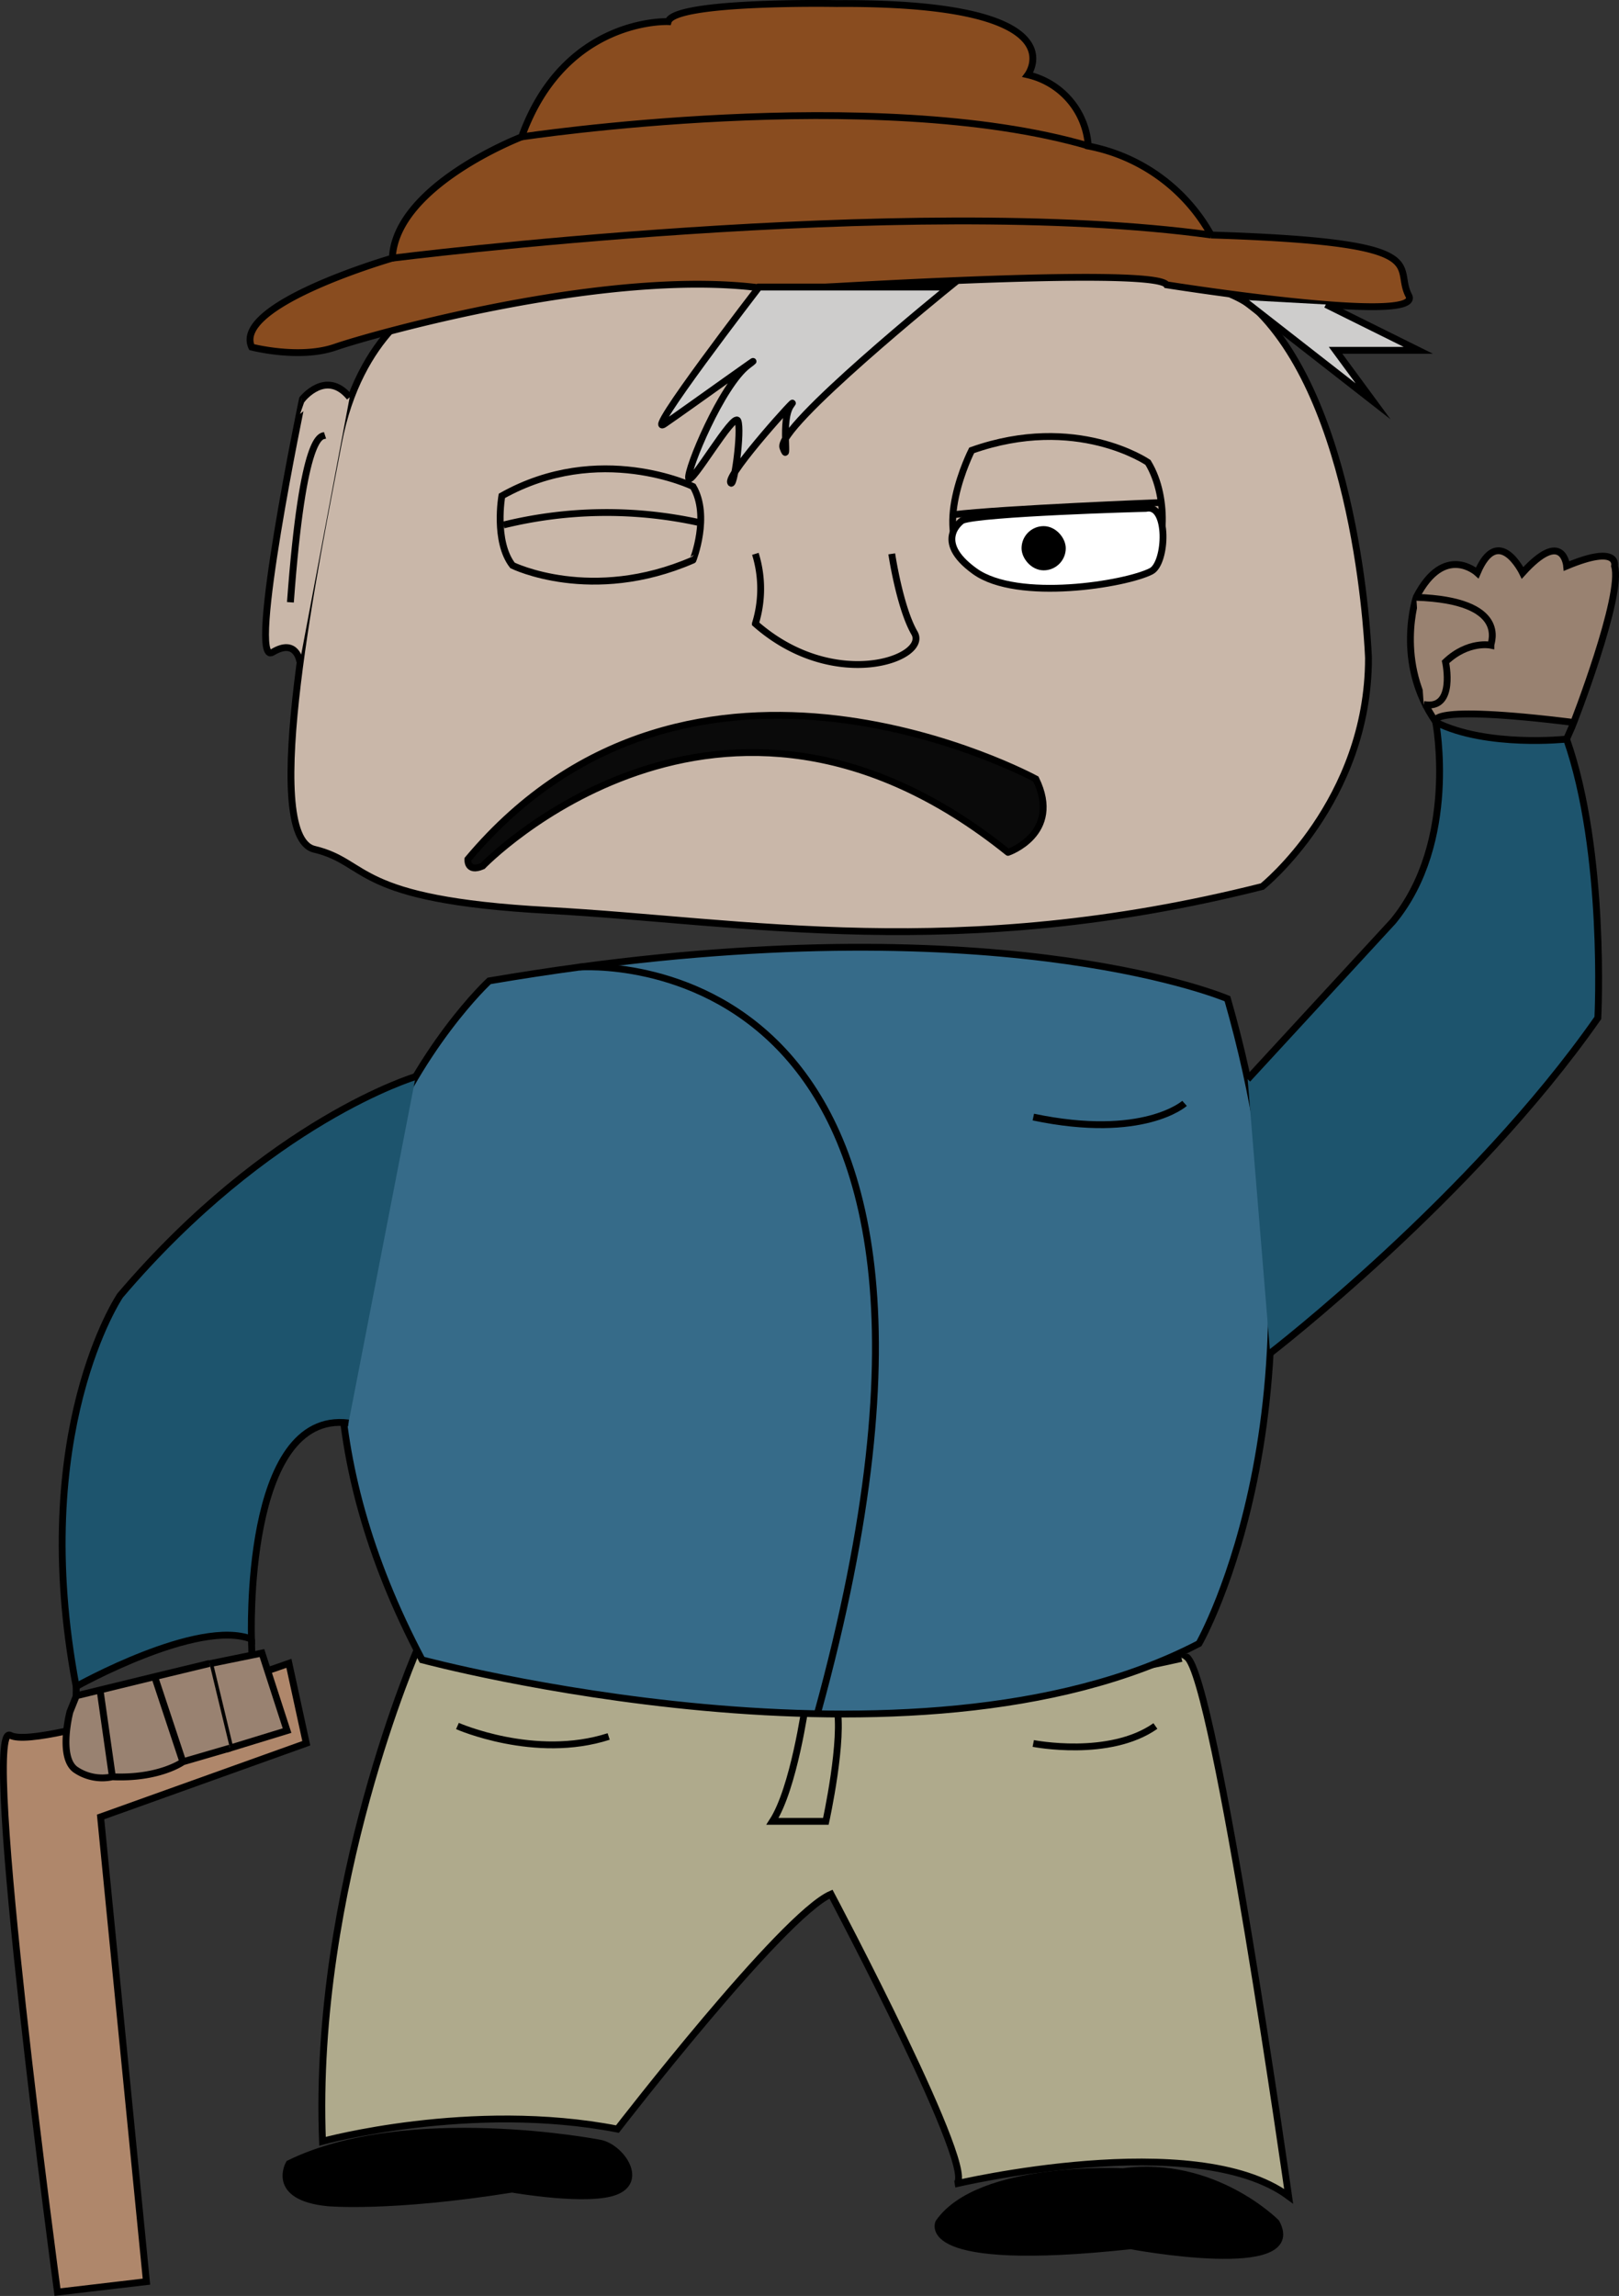 <svg xmlns="http://www.w3.org/2000/svg" viewBox="0 0 236.6 335.49"><rect x="0" y="0" width="236.6" height="335.49" fill="#333333" stroke="none"/><defs><style>.cls-1{fill:#af876b;}.cls-1,.cls-10,.cls-11,.cls-12,.cls-2,.cls-3,.cls-4,.cls-5,.cls-6,.cls-7,.cls-8,.cls-9{stroke:#000;stroke-miterlimit:10;}.cls-2{fill:#c9b7a9;}.cls-3{fill:none;}.cls-4{fill:#0a0a0a;}.cls-5{fill:#fff;}.cls-7{fill:#afaa8c;}.cls-8{fill:#366b89;}.cls-9{fill:#894c1f;}.cls-10{fill:#1d546d;}.cls-11{fill:#998271;}.cls-12{fill:#cecdcc;}</style></defs><title>mand sur</title><g id="Layer_2" data-name="Layer 2"><g id="Layer_1-2" data-name="Layer 1"><path class="cls-1" d="M42.22,243.05S5.9,255.95,1.51,253.57,8.4,334.93,8.4,334.93l13-1.53-6.7-67.9,30.06-10.77Z"/><path class="cls-2" d="M62.63,43.78s-10.09,4.66-13.19,21S37.8,122.16,45.94,124.1s5.43,7.37,34.15,8.93,59.76,7.76,104.38-3.49c0,0,15.52-12.42,15.52-33.37,0,0-1.16-35.31-15.91-50.45S62.63,43.78,62.63,43.78Z"/><path class="cls-2" d="M51.1,58.06c-3.42-4.16-6.9.24-6.9.24S36,97.6,39.82,95.32c3.54-2.14,4,1.38,4,1.38"/><path class="cls-3" d="M101.28,71.09S87.6,64.45,73.34,72.46c0,0-1.17,6.64,1.56,10.16,0,0,11.53,5.67,26.37-.78C101.28,81.84,103.82,75.39,101.28,71.09Z"/><path class="cls-3" d="M167.76,67.57S157.3,60.38,142,65.81c0,0-6.25,12.31,0,16.8s22.09,1.91,25.79,0C170,81.43,171.08,73,167.76,67.57Z"/><path class="cls-3" d="M102,76.32a63.16,63.16,0,0,0-28.41.39"/><path class="cls-3" d="M169.71,73.43s-23.21.9-30.46,1.79"/><path class="cls-4" d="M151.38,113.83s-50.21-27.35-83,11.72c0,0-.2,2,2.15,1,0,0,34.58-35.95,76.78-2C147.27,124.58,155.28,121.84,151.38,113.83Z"/><path class="cls-3" d="M130.32,80.93s1.17,7.86,3.32,11.57-11.72,8.79-23.25-1.37a17.24,17.24,0,0,0,0-10.2"/><path class="cls-5" d="M167.45,74.29c-.7,0-24.2.67-26.82,1.75,0,0-4.43,2.93,1.82,7.43s22.09,1.91,25.79,0C170.52,82.29,170.81,73.51,167.45,74.29Z"/><rect class="cls-6" x="149.79" y="77.38" width="5.46" height="5.46" rx="2.73" ry="2.73"/><path class="cls-3" d="M47.5,63.62c-.52.17-3.21-.81-5.06,24.39"/><path d="M87.58,313.15c3,.48,6.52,5.38,2.55,7.08s-15.3-.28-15.3-.28c-17.85,2.83-26.92,2-26.92,2-8.5-.85-5.66-5.73-5.66-5.73C59.48,307.71,87.58,313.15,87.58,313.15Z"/><path class="cls-3" d="M87.58,313.15s-28.1-5.44-45.33,3c0,0-2.84,4.88,5.66,5.73,0,0,9.07.85,26.92-2,0,0,11.34,2,15.3.28S90.55,313.63,87.58,313.15Z"/><path class="cls-6" d="M186.5,324.76s-9.07-9.19-22.39-7.43c0,0-21-1.07-26.92,7.43,0,0-3.4,6.8,28.05,3.4C165.25,328.16,191,333,186.5,324.76Z"/><path class="cls-7" d="M61.13,240.66s-15.46,35-14,72.23c0,0,21.7-5.94,43.1-1.78,0,0,24.08-31.21,31.21-34.33,0,0,22.29,42.06,18.13,42.36,0,0,35.07-8.32,48.75,1.78,0,0-10.7-75.5-14.86-78.77C173.49,242.14,104.83,258.79,61.13,240.66Z"/><path class="cls-3" d="M117.71,249.14s-1.7,12.18-4.82,17h7.8s2.68-12.18,1.55-17"/><path class="cls-3" d="M151,254.76s11.11,2.19,17.85-2.55"/><path class="cls-3" d="M66.85,252.21s11.33,5,22.1,1.53"/><path class="cls-8" d="M71.49,143.33s-41.91,38.58-9.81,99.21c0,0,71.93,19.32,113.54-2.38,0,0,20.81-36.26,4.16-94.22,0,0-30.83-13.21-94.68-4.63Q78.32,142.17,71.49,143.33Z"/><path class="cls-3" d="M84.7,141.31s66.24-5.24,34.75,109.11"/><path class="cls-3" d="M173.11,161.23s-6,5.38-22.1,2"/><path class="cls-9" d="M57.33,37.72s-23.41,6.76-20.55,13c0,0,7,1.82,12.23,0S90.89,38.5,113.26,42.4c0,0,55.41-3.64,57.23-.78,0,0,37.72,6,35.38,1.56s4.42-7.8-28.88-8.84a26.14,26.14,0,0,0-17.95-13,11.42,11.42,0,0,0-8.84-10.41S158.1.27,122.28.52c0,0-23.75-.44-24.63,2.64,0,0-15.14-.69-21.42,16.84C76.24,20,57.85,27.05,57.33,37.72Z"/><path class="cls-3" d="M76.24,20s51.51-7.81,82.81,1.32"/><path class="cls-3" d="M57.33,37.72s75.3-9.5,119.67-3.38"/><path class="cls-10" d="M60.75,157.31s-21.37,6.34-43.2,32c0,0-13.48,19.9-6.42,57.13,0,0,17.85-10,25.62-6.92,0,0-1.22-33.52,14.18-31.59"/><polygon class="cls-11" points="41.95 252.88 33.6 255.44 30.64 243.11 36.81 241.85 38.28 241.55 41.95 252.88"/><path class="cls-11" d="M33.6,255.44l-6.87,2s-3.43,2.5-10.3,2.19A6.91,6.91,0,0,1,11,258.56c-2.5-1.87-.78-8.43-.78-8.43l.94-2.34L22.61,245l8-1.93"/><line class="cls-11" x1="22.61" y1="245.04" x2="26.73" y2="257.47"/><line class="cls-11" x1="14.62" y1="246.95" x2="16.43" y2="259.66"/><line class="cls-3" x1="36.75" y1="239.53" x2="36.81" y2="241.85"/><line class="cls-3" x1="11.14" y1="246.46" x2="11.12" y2="247.79"/><path class="cls-10" d="M185.62,197.74s29.6-22.8,47.89-49c0,0,1.25-24.14-4.57-40.74,0,0-11.64,1.27-19.12-2.47,0,0,3.33,17.46-6.24,29.1L182.33,157.7"/><path class="cls-11" d="M228.94,108s.3-.66.78-1.77c.27-.62,7.51-19.28,6.23-23.52,0,0,.76-3.25-7,0,0,0-.49-5.57-6.44,1,0,0-3.53-7.28-6.62,0,0,0-4.81-4.41-8.91,3.53,0,0-3.24,9.55,2.85,18.25,0,0-2.09-2.68,20.16.08"/><path class="cls-11" d="M208.06,102.94c4.74.9,3.19-6.22,3.19-6.22,3.31-3.15,6.62-2.44,6.62-2.44,0-.36,2.68-6.54-10.9-7"/><polyline class="cls-12" points="193.76 44.49 207.27 51.19 195.18 51.19 200.66 58.64 181.68 43.83"/><path class="cls-12" d="M138.73,41.94s-25.4,20.54-24.32,23.47-.46-4.11,1.22-6.25-9.33,9.94-8.87,11.32,1.68-7.65,1.07-9-6.88,9.64-7.19,8.41,4.84-13.62,8.69-16.52-8.85,6.27-12.21,8.57,13.81-20,13.81-20Z"/></g></g></svg>

